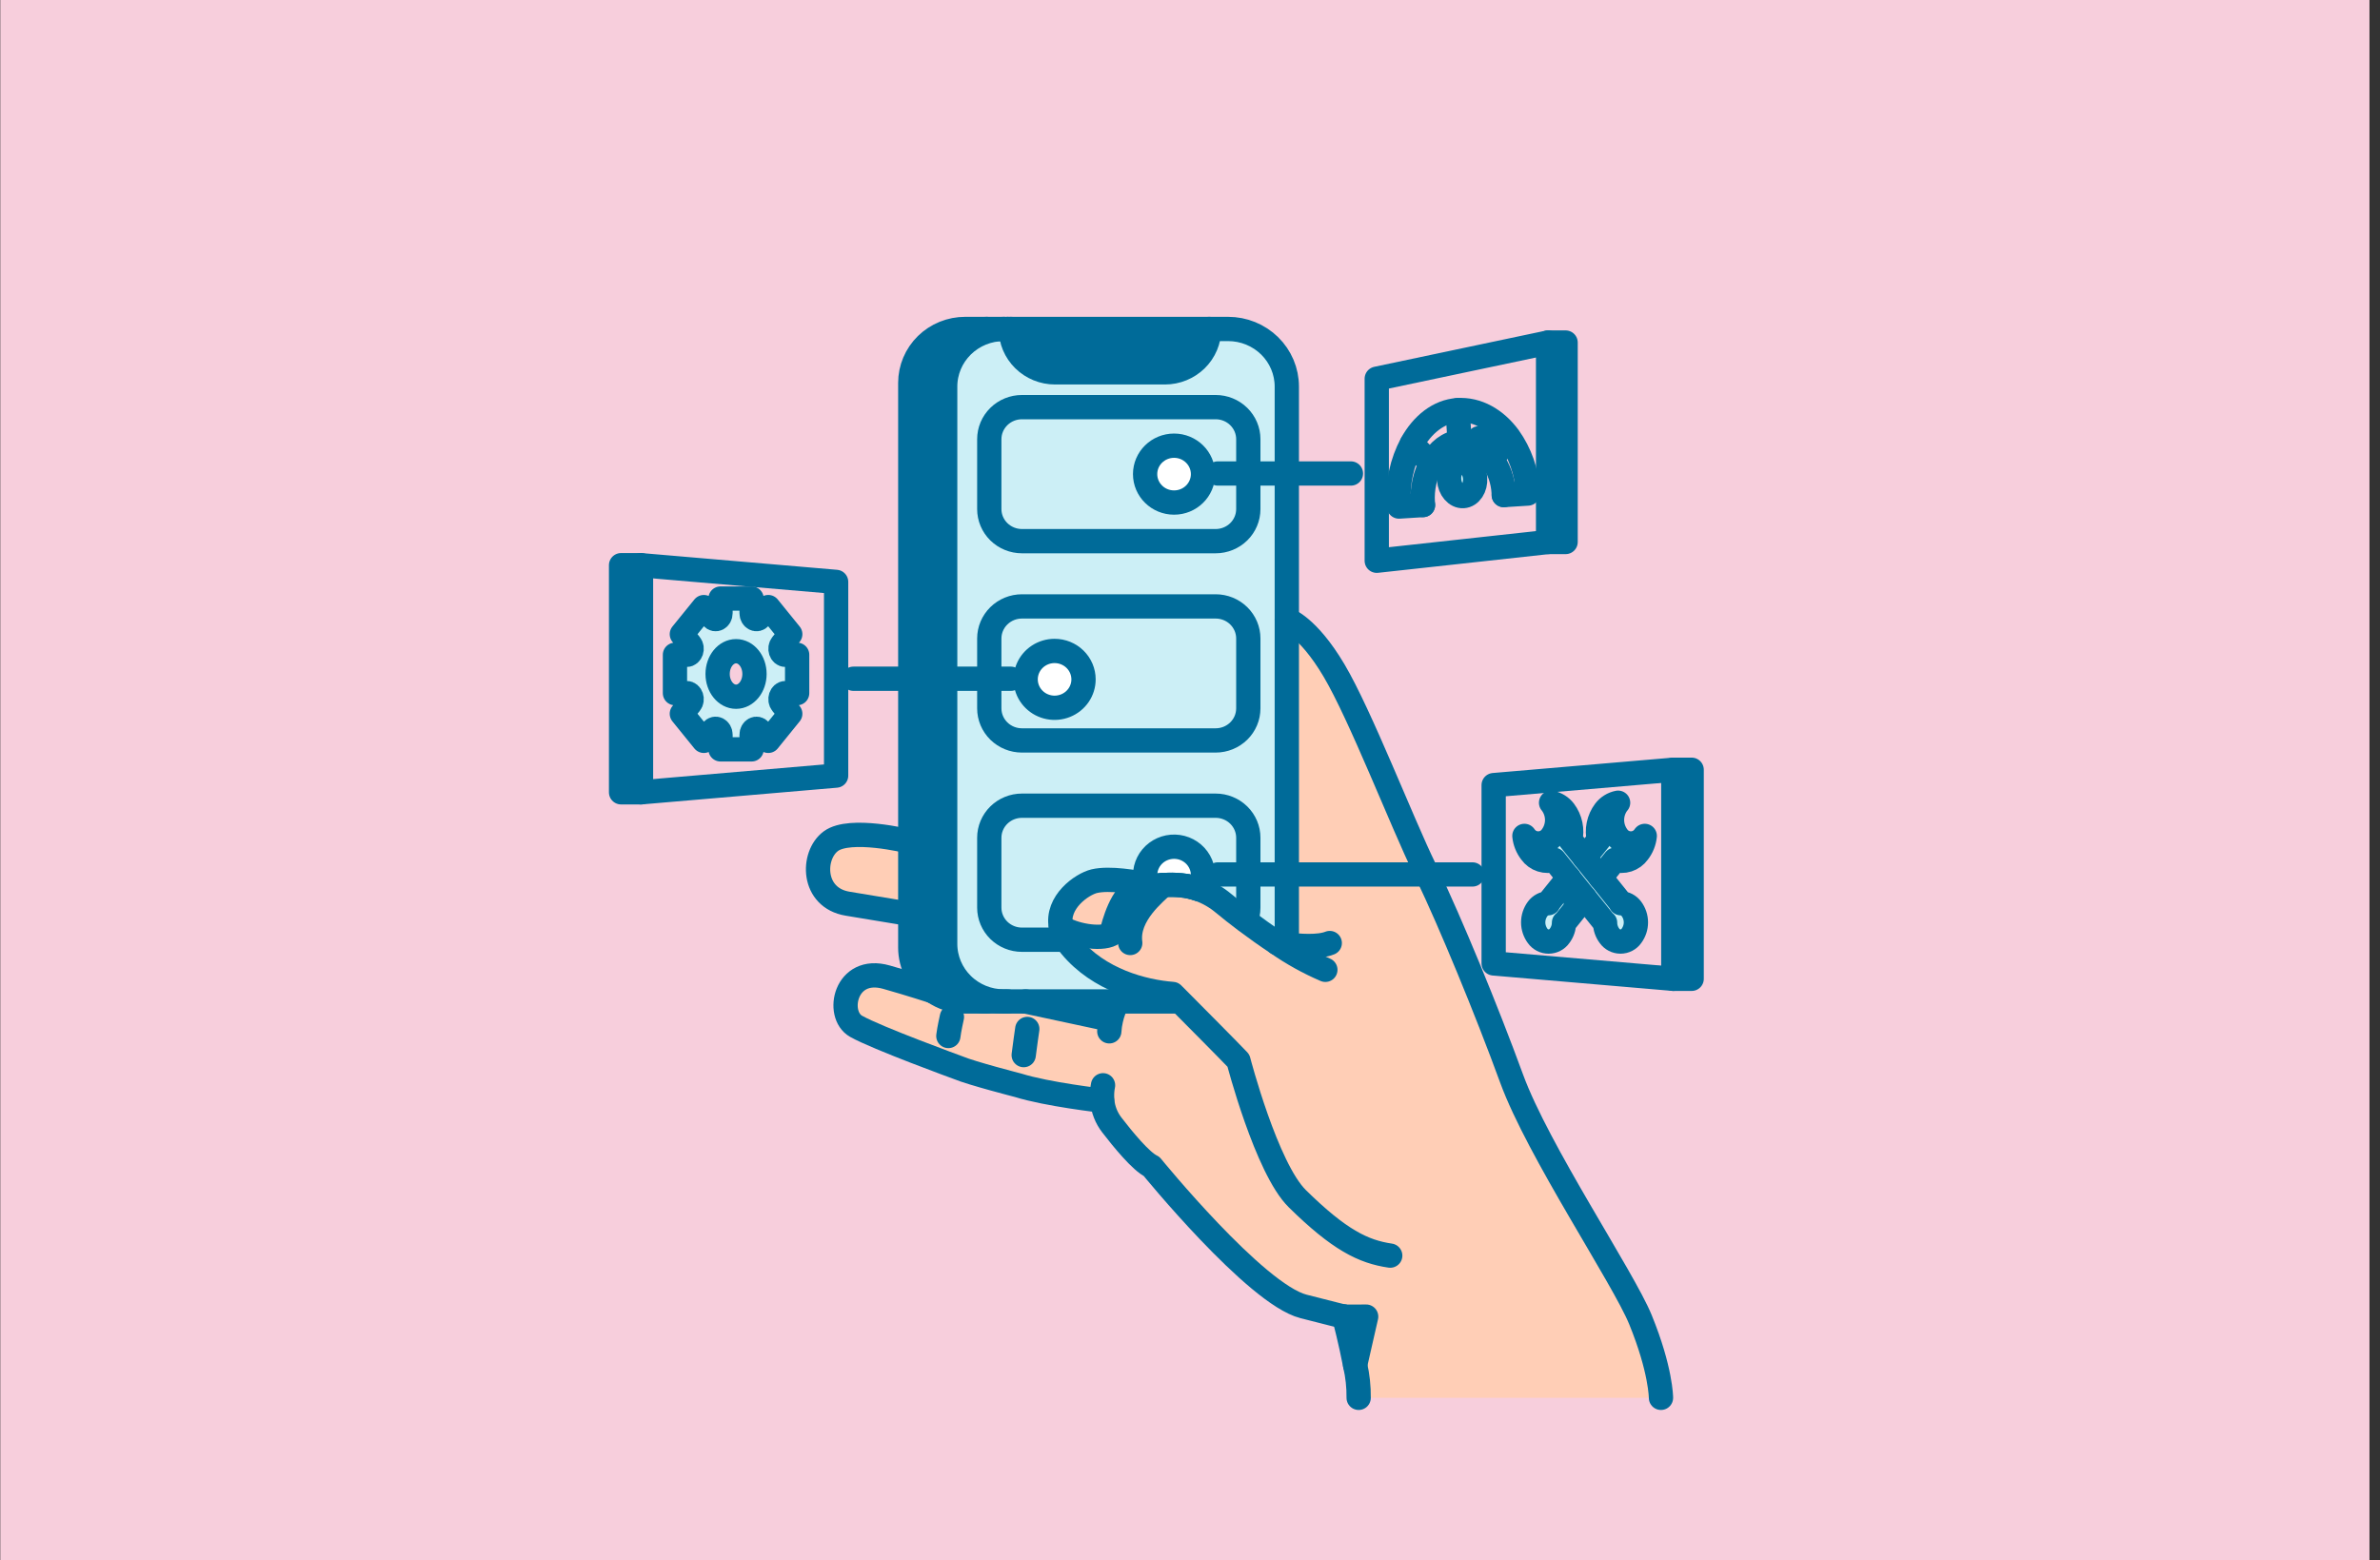 <svg width="363" height="238" viewBox="0 0 363 238" fill="none" xmlns="http://www.w3.org/2000/svg">
<rect x="0" y="0" width="363" height="238" fill="#333333" stroke="none"/>
<g clip-path="url(#clip0_2_1495)">
<path d="M361.396 0H-1V238H361.396V0Z" fill="#F7CEDC"/>
<path d="M258.013 117.427H255.214V149.32H258.013V117.427Z" fill="#FFCEB6"/>
<path d="M179.741 152.531L178.848 151.636C174.381 151.293 167.592 149.532 163.293 144.318C163.041 144.014 162.811 143.694 162.603 143.36C162.218 142.751 161.947 142.079 161.803 141.376C161.072 137.615 165.032 134.877 166.897 134.429C169.243 133.872 173.28 134.596 174.907 134.935C175.353 135.03 175.62 135.091 175.62 135.091C175.911 135.113 176.203 135.113 176.494 135.091C176.694 135.08 176.909 135.066 177.139 135.048C177.213 135.048 177.287 135.041 177.365 135.033C177.41 135.033 177.453 135.033 177.499 135.026C178.384 134.965 179.273 134.976 180.156 135.059C180.409 135.084 180.672 135.121 180.943 135.165C181.09 135.19 181.239 135.219 181.391 135.25C181.514 135.276 181.636 135.305 181.762 135.336C181.854 135.358 181.947 135.383 182.039 135.409C182.229 135.46 182.418 135.514 182.607 135.576C182.615 135.58 182.624 135.582 182.633 135.584C182.721 135.612 182.808 135.642 182.895 135.675V135.671C184.255 136.165 185.515 136.892 186.617 137.816C187.644 138.669 188.775 139.557 189.95 140.442C191.523 141.622 193.176 142.797 194.792 143.867C194.792 143.867 195.378 143.977 196.253 144.086L196.264 143.995V133.4H217.7C221.196 140.695 226.672 153.931 230.554 164.548C234.592 175.587 247.567 194.868 250.2 201.313C253.333 208.973 253.333 213.241 253.333 213.241H207.228C207.249 211.558 207.067 209.877 206.687 208.235L208.367 200.854C207.062 200.887 205.007 200.854 205.007 200.854V200.861C204.771 200.811 203.595 200.523 198.803 199.296C191.492 197.424 175.638 177.942 175.638 177.942C174.037 177.206 171.23 173.77 169.569 171.611C168.741 170.534 168.236 169.252 168.112 167.908H168.086C168.086 167.908 159.756 166.963 155.281 165.563C155.281 165.563 148.151 163.728 146.164 162.887C146.164 162.887 133.708 158.347 130.56 156.56C127.412 154.772 128.899 147.279 135.201 149.07C138.913 150.122 142.183 151.189 142.335 151.24C143.754 152.242 145.459 152.78 147.207 152.777H156.426C156.426 152.777 167.169 155.074 169.19 155.514L169.452 155.529C169.665 154.571 170.008 153.645 170.471 152.777H179.554L179.741 152.531Z" fill="#FFCEB6"/>
<path d="M250.78 127.625C250.806 127.589 250.831 127.553 250.858 127.519C250.764 128.431 250.413 129.3 249.846 130.028C249.462 130.567 248.911 130.969 248.275 131.174C247.638 131.378 246.951 131.374 246.318 131.161L244.133 133.884L241.686 130.833L243.871 128.111C243.688 127.357 243.674 126.574 243.831 125.815C243.988 125.055 244.311 124.339 244.779 123.715C245.27 123.066 245.988 122.619 246.796 122.459C246.763 122.488 246.734 122.52 246.708 122.554C246.161 123.291 245.865 124.178 245.865 125.09C245.865 126.002 246.161 126.889 246.708 127.626C246.937 127.948 247.241 128.212 247.595 128.394C247.95 128.577 248.344 128.671 248.744 128.671C249.145 128.671 249.539 128.576 249.893 128.394C250.248 128.211 250.552 127.947 250.78 127.625Z" fill="#CCEFF6"/>
<path d="M248.822 138.642C249.27 139.243 249.512 139.968 249.512 140.712C249.512 141.456 249.27 142.181 248.822 142.781C248.636 143.045 248.387 143.261 248.098 143.41C247.808 143.558 247.486 143.636 247.159 143.636C246.832 143.636 246.51 143.558 246.221 143.41C245.931 143.261 245.683 143.045 245.496 142.781C245.051 142.197 244.81 141.487 244.811 140.758L244.782 140.797L241.678 136.935L239.231 133.884L237.047 131.161C236.412 131.375 235.724 131.38 235.087 131.175C234.449 130.971 233.897 130.568 233.513 130.029C232.947 129.3 232.599 128.432 232.505 127.52C232.53 127.553 232.553 127.589 232.582 127.626C232.81 127.949 233.114 128.213 233.469 128.396C233.823 128.578 234.218 128.674 234.618 128.674C235.018 128.674 235.412 128.578 235.767 128.396C236.121 128.213 236.426 127.949 236.653 127.626C237.202 126.89 237.498 126.002 237.498 125.09C237.498 124.178 237.202 123.29 236.653 122.554C236.628 122.521 236.601 122.489 236.572 122.459C237.377 122.62 238.093 123.067 238.582 123.715C239.05 124.339 239.375 125.055 239.532 125.814C239.69 126.573 239.677 127.357 239.494 128.111L241.679 130.833L244.126 133.884L247.226 137.746L247.196 137.787C247.515 137.8 247.827 137.884 248.109 138.032C248.39 138.18 248.634 138.389 248.822 138.642Z" fill="#CCEFF6"/>
<path d="M239.228 133.883L241.678 136.934L240.562 138.326L239.228 133.883Z" fill="#006B99"/>
<path d="M239.228 133.883L240.562 138.326L238.575 140.797L238.542 140.758C238.543 141.488 238.303 142.198 237.856 142.782C237.67 143.046 237.421 143.261 237.131 143.41C236.842 143.559 236.52 143.636 236.193 143.636C235.866 143.636 235.544 143.559 235.254 143.41C234.965 143.261 234.716 143.046 234.53 142.782C234.084 142.181 233.844 141.456 233.844 140.712C233.844 139.968 234.084 139.244 234.53 138.642C234.718 138.389 234.962 138.18 235.244 138.031C235.526 137.883 235.838 137.798 236.158 137.784L236.124 137.744L239.228 133.883Z" fill="#CCEFF6"/>
<path d="M238.787 52.256H236.116V82.683H238.787V52.256Z" fill="#FFCEB6"/>
<path d="M226.347 66.987C226.521 67.178 226.631 67.416 226.664 67.67C226.698 67.924 226.652 68.182 226.533 68.41L226.352 68.738L224.691 71.749C224.863 72.123 224.965 72.526 224.992 72.936C225.088 74.385 224.276 75.616 223.182 75.682C222.088 75.748 221.121 74.634 221.024 73.185C220.927 71.735 221.74 70.505 222.834 70.439C223.037 70.425 223.24 70.452 223.431 70.518L224.917 67.832L225.279 67.173C225.32 67.074 225.386 66.987 225.47 66.92C225.554 66.854 225.654 66.809 225.761 66.79C225.867 66.771 225.977 66.78 226.08 66.814C226.182 66.849 226.274 66.908 226.347 66.987Z" fill="#CCEFF6"/>
<path d="M217.702 133.4H196.266V94.516C196.266 94.516 199.421 95.466 203.454 102.26C207.488 109.053 213.835 125.478 217.295 132.555C217.427 132.825 217.566 133.105 217.702 133.4Z" fill="#FFCEB6"/>
<path d="M205.052 200.868L205.007 200.854C205.007 200.854 207.062 200.887 208.367 200.854L206.687 208.235C206.034 204.787 205.055 201.03 205.011 200.858C205.024 200.863 205.038 200.866 205.052 200.868Z" fill="#006B99"/>
<path d="M196.266 133.4V143.988L196.254 144.079C195.381 143.97 194.793 143.86 194.793 143.86C193.177 142.789 191.524 141.614 189.952 140.434L190.004 140.369C190.264 139.767 190.397 139.121 190.397 138.468V133.404L196.266 133.4Z" fill="#CCEFF6"/>
<path d="M190.397 72.233V66.998C190.397 65.701 189.872 64.457 188.938 63.539C188.004 62.622 186.737 62.106 185.415 62.106H155.869C154.548 62.106 153.281 62.622 152.346 63.539C151.413 64.457 150.887 65.701 150.887 66.998V77.665C150.887 78.307 151.017 78.944 151.267 79.537C151.517 80.131 151.884 80.67 152.346 81.124C152.809 81.578 153.358 81.939 153.962 82.184C154.567 82.43 155.215 82.556 155.869 82.556H185.413C186.067 82.556 186.715 82.43 187.319 82.184C187.924 81.939 188.473 81.578 188.935 81.124C189.398 80.67 189.765 80.131 190.015 79.537C190.265 78.944 190.394 78.307 190.394 77.665L190.397 72.233ZM144.159 103.544V58.97C144.159 56.64 145.101 54.405 146.779 52.758C148.456 51.111 150.732 50.185 153.104 50.184H154.175C154.175 51.939 154.885 53.623 156.149 54.864C157.413 56.105 159.127 56.803 160.915 56.803H177.681C179.468 56.802 181.182 56.104 182.446 54.863C183.711 53.623 184.422 51.939 184.424 50.184H187.316C188.491 50.184 189.655 50.411 190.741 50.852C191.826 51.294 192.813 51.941 193.644 52.757C194.475 53.572 195.134 54.541 195.584 55.607C196.034 56.673 196.266 57.816 196.266 58.97V133.4H190.397V127.803C190.397 126.506 189.872 125.262 188.938 124.344C188.004 123.427 186.737 122.911 185.415 122.911H155.869C154.548 122.911 153.281 123.427 152.346 124.344C151.413 125.262 150.887 126.506 150.887 127.803V138.467C150.887 139.765 151.413 141.009 152.346 141.926C153.281 142.844 154.548 143.359 155.869 143.359H162.606C162.814 143.693 163.044 144.013 163.295 144.317C167.592 149.531 174.381 151.289 178.851 151.635L179.744 152.53L179.559 152.778H153.104C150.731 152.777 148.455 151.85 146.778 150.201C145.1 148.553 144.158 146.318 144.159 143.987V103.544ZM150.895 103.544V108.066C150.895 109.363 151.419 110.608 152.354 111.525C153.288 112.443 154.555 112.958 155.876 112.958H185.42C186.741 112.958 188.008 112.443 188.942 111.525C189.876 110.608 190.401 109.363 190.401 108.066V97.402C190.401 96.105 189.876 94.86 188.942 93.943C188.008 93.026 186.741 92.51 185.42 92.51H155.869C154.548 92.51 153.281 93.026 152.346 93.943C151.413 94.86 150.887 96.105 150.887 97.402L150.895 103.544Z" fill="#CCEFF6"/>
<path d="M190.397 133.4V138.463C190.397 139.116 190.264 139.763 190.004 140.364L189.952 140.429C188.777 139.545 187.646 138.656 186.619 137.804C185.517 136.879 184.257 136.153 182.897 135.659C183.235 135.083 183.434 134.438 183.477 133.774C183.521 133.11 183.409 132.446 183.15 131.832C182.89 131.218 182.49 130.67 181.981 130.232C181.472 129.794 180.867 129.476 180.212 129.304C179.559 129.132 178.873 129.11 178.209 129.24C177.545 129.37 176.92 129.648 176.383 130.053C175.845 130.458 175.41 130.979 175.111 131.575C174.811 132.171 174.655 132.828 174.655 133.493C174.656 133.983 174.742 134.469 174.91 134.931C173.283 134.592 169.246 133.868 166.899 134.425C165.034 134.872 161.075 137.61 161.805 141.372C161.949 142.075 162.22 142.747 162.606 143.356H155.869C154.548 143.356 153.281 142.841 152.346 141.923C151.413 141.006 150.887 139.761 150.887 138.464V127.804C150.887 126.506 151.413 125.262 152.346 124.344C153.281 123.427 154.548 122.912 155.869 122.912H185.413C186.734 122.912 188.001 123.427 188.935 124.344C189.869 125.262 190.394 126.506 190.394 127.804V133.4H190.397Z" fill="#CCEFF6"/>
<path d="M150.887 103.544V97.402C150.887 96.105 151.413 94.861 152.346 93.943C153.281 93.026 154.548 92.51 155.869 92.51H185.413C186.734 92.51 188.001 93.026 188.935 93.943C189.869 94.861 190.394 96.105 190.394 97.402V108.066C190.394 109.364 189.869 110.608 188.935 111.525C188.001 112.443 186.734 112.958 185.413 112.958H155.869C154.548 112.958 153.281 112.443 152.346 111.525C151.413 110.608 150.887 109.364 150.887 108.066V103.544ZM165.258 103.639C165.258 102.782 164.999 101.944 164.513 101.231C164.028 100.518 163.339 99.963 162.532 99.635C161.726 99.307 160.839 99.222 159.982 99.389C159.126 99.556 158.34 99.969 157.723 100.575C157.106 101.181 156.685 101.954 156.515 102.794C156.344 103.635 156.432 104.507 156.765 105.298C157.099 106.091 157.665 106.768 158.391 107.244C159.116 107.72 159.969 107.975 160.842 107.975C161.422 107.975 161.997 107.863 162.533 107.646C163.069 107.428 163.556 107.109 163.966 106.706C164.376 106.303 164.702 105.825 164.924 105.299C165.146 104.772 165.261 104.209 165.261 103.639H165.258Z" fill="#CCEFF6"/>
<path d="M190.397 72.233V77.665C190.397 78.307 190.268 78.944 190.017 79.537C189.767 80.13 189.4 80.67 188.938 81.124C188.475 81.578 187.926 81.939 187.322 82.184C186.717 82.43 186.07 82.556 185.415 82.556H155.869C155.215 82.556 154.567 82.43 153.962 82.184C153.358 81.939 152.809 81.578 152.346 81.124C151.884 80.67 151.517 80.13 151.267 79.537C151.017 78.944 150.887 78.307 150.887 77.665V67.001C150.887 65.703 151.413 64.459 152.346 63.542C153.281 62.624 154.548 62.109 155.869 62.109H185.413C186.734 62.109 188.001 62.624 188.935 63.542C189.869 64.459 190.394 65.703 190.394 67.001L190.397 72.233ZM183.486 72.328C183.486 71.47 183.227 70.632 182.742 69.918C182.257 69.205 181.567 68.649 180.76 68.321C179.953 67.993 179.065 67.907 178.209 68.075C177.352 68.242 176.565 68.655 175.947 69.261C175.33 69.868 174.909 70.641 174.739 71.482C174.569 72.323 174.656 73.195 174.991 73.987C175.325 74.78 175.89 75.457 176.617 75.933C177.343 76.41 178.197 76.664 179.07 76.664C180.241 76.663 181.363 76.206 182.191 75.393C183.019 74.58 183.484 73.477 183.484 72.328H183.486Z" fill="#CCEFF6"/>
<path d="M154.175 50.184H184.423C184.421 51.939 183.711 53.623 182.446 54.863C181.182 56.104 179.468 56.802 177.681 56.803H160.915C159.127 56.803 157.413 56.105 156.149 54.864C154.885 53.623 154.175 51.939 154.175 50.184Z" fill="#006B99"/>
<path d="M183.484 133.494C183.483 134.254 183.28 135.001 182.895 135.66L182.628 135.574C182.619 135.573 182.61 135.57 182.602 135.567C182.413 135.502 182.224 135.447 182.034 135.399C181.942 135.374 181.849 135.349 181.756 135.326C181.631 135.294 181.508 135.268 181.386 135.241C181.234 135.212 181.085 135.183 180.938 135.155C180.67 135.108 180.413 135.075 180.151 135.049C179.268 134.965 178.379 134.954 177.494 135.017C177.449 135.017 177.406 135.024 177.36 135.024C177.282 135.031 177.208 135.035 177.134 135.038C176.901 135.052 176.685 135.067 176.488 135.082C176.198 135.104 175.906 135.104 175.615 135.082C175.615 135.082 175.353 135.02 174.903 134.926C174.734 134.464 174.648 133.978 174.647 133.487C174.639 132.913 174.747 132.343 174.965 131.809C175.183 131.276 175.507 130.791 175.918 130.382C176.329 129.973 176.819 129.647 177.359 129.426C177.898 129.204 178.477 129.09 179.063 129.09C179.648 129.09 180.227 129.204 180.767 129.426C181.307 129.647 181.796 129.973 182.207 130.382C182.618 130.791 182.942 131.276 183.16 131.809C183.378 132.343 183.486 132.913 183.478 133.487L183.484 133.494Z" fill="white"/>
<path d="M179.07 76.665C181.509 76.665 183.486 74.723 183.486 72.328C183.486 69.933 181.509 67.991 179.07 67.991C176.631 67.991 174.654 69.933 174.654 72.328C174.654 74.723 176.631 76.665 179.07 76.665Z" fill="white"/>
<path d="M156.425 152.776H170.473C170.009 153.645 169.667 154.571 169.453 155.529L169.191 155.514C167.169 155.074 156.425 152.776 156.425 152.776Z" fill="#006B99"/>
<path d="M160.845 99.303C161.719 99.302 162.572 99.556 163.299 100.032C164.026 100.508 164.592 101.186 164.927 101.978C165.262 102.771 165.35 103.642 165.18 104.484C165.01 105.326 164.589 106.098 163.972 106.705C163.354 107.312 162.567 107.725 161.711 107.893C160.854 108.06 159.966 107.975 159.159 107.646C158.352 107.318 157.662 106.762 157.176 106.049C156.691 105.336 156.432 104.497 156.432 103.639C156.433 102.49 156.898 101.387 157.725 100.574C158.552 99.761 159.674 99.304 160.845 99.303Z" fill="white"/>
<path d="M150.508 50.184H153.104C150.732 50.185 148.456 51.111 146.779 52.758C145.101 54.405 144.159 56.64 144.159 58.97V103.544H141.563V58.97C141.563 56.64 142.506 54.405 144.183 52.758C145.861 51.111 148.136 50.185 150.508 50.184Z" fill="#006B99"/>
<path d="M153.104 152.776H150.508C148.135 152.776 145.858 151.85 144.18 150.202C142.502 148.553 141.559 146.318 141.559 143.987V103.544H144.159V143.987C144.159 146.318 145.101 148.552 146.778 150.2C148.456 151.848 150.731 152.775 153.104 152.776Z" fill="#006B99"/>
<path d="M138.837 128.321V139.443C138.837 139.443 134.792 138.762 129.291 137.863C123.79 136.964 123.785 130.482 126.725 128.321C129.665 126.159 138.459 128.321 138.459 128.321H138.837Z" fill="#FFCEB6"/>
<path d="M121.583 99.892V105.74H119.784C119.121 105.74 118.787 106.73 119.26 107.313L120.532 108.882L117.18 113.018L115.907 111.448C115.436 110.866 114.635 111.277 114.635 112.097V114.317H109.894V112.097C109.894 111.278 109.092 110.866 108.621 111.448L107.35 113.018L103.998 108.882L105.27 107.313C105.741 106.73 105.407 105.74 104.745 105.74H102.945V99.892H104.745C105.409 99.892 105.743 98.899 105.27 98.32L103.998 96.747L107.35 92.612L108.621 94.18C109.092 94.76 109.894 94.352 109.894 93.529V91.311H114.635V93.532C114.635 94.355 115.436 94.763 115.907 94.184L117.179 92.615L120.53 96.747L119.259 98.316C118.787 98.895 119.121 99.889 119.783 99.889L121.583 99.892ZM115.076 102.817C115.076 100.898 113.816 99.343 112.266 99.343C110.717 99.343 109.452 100.898 109.452 102.817C109.452 104.736 110.712 106.286 112.266 106.286C113.82 106.286 115.076 104.728 115.076 102.817Z" fill="#CCEFF6"/>
<path d="M97.767 86.222H94.726V120.868H97.767V86.222Z" fill="#FFCEB6"/>
<path d="M97.767 86.222L127.526 88.77V118.319L97.767 120.868" stroke="#006B99" stroke-width="3.704" stroke-linecap="round" stroke-linejoin="round"/>
<path d="M97.767 86.222H94.726V120.868H97.767V86.222Z" stroke="#006B99" stroke-width="3.704" stroke-linecap="round" stroke-linejoin="round"/>
<path d="M236.116 52.256L209.984 57.772V85.544L236.116 82.683" stroke="#006B99" stroke-width="3.704" stroke-linecap="round" stroke-linejoin="round"/>
<path d="M238.787 52.256H236.116V82.683H238.787V52.256Z" stroke="#006B99" stroke-width="3.704" stroke-linecap="round" stroke-linejoin="round"/>
<path d="M255.214 117.427L227.815 119.772V146.972L255.214 149.321" stroke="#006B99" stroke-width="3.704" stroke-linecap="round" stroke-linejoin="round"/>
<path d="M258.013 117.427H255.214V149.32H258.013V117.427Z" stroke="#006B99" stroke-width="3.704" stroke-linecap="round" stroke-linejoin="round"/>
<path d="M184.424 50.184H187.316C188.491 50.184 189.655 50.411 190.741 50.852C191.826 51.294 192.813 51.941 193.644 52.757C194.475 53.572 195.134 54.541 195.584 55.607C196.034 56.673 196.266 57.816 196.266 58.97V143.987" stroke="#006B99" stroke-width="3.704" stroke-linecap="round" stroke-linejoin="round"/>
<path d="M153.701 50.184H154.175" stroke="#006B99" stroke-width="3.704" stroke-linecap="round" stroke-linejoin="round"/>
<path d="M150.508 152.776C148.135 152.776 145.858 151.85 144.18 150.202C142.502 148.554 141.559 146.318 141.559 143.987V58.97C141.559 57.816 141.791 56.673 142.24 55.607C142.69 54.541 143.349 53.572 144.18 52.757C145.011 51.941 145.998 51.294 147.084 50.852C148.169 50.411 149.333 50.184 150.508 50.184" stroke="#006B99" stroke-width="3.704" stroke-linecap="round" stroke-linejoin="round"/>
<path d="M179.556 152.776H170.473H156.426H153.701" stroke="#006B99" stroke-width="3.704" stroke-linecap="round" stroke-linejoin="round"/>
<path d="M153.104 152.776C150.731 152.775 148.456 151.848 146.778 150.2C145.101 148.552 144.159 146.318 144.159 143.987V58.97C144.159 56.64 145.101 54.405 146.779 52.758C148.456 51.111 150.732 50.185 153.104 50.184" stroke="#006B99" stroke-width="3.704" stroke-linecap="round" stroke-linejoin="round"/>
<path d="M142.337 151.243C141.253 150.482 140.37 149.477 139.762 148.313C139.153 147.149 138.836 145.858 138.837 144.55V58.408C138.837 57.328 139.054 56.258 139.475 55.26C139.896 54.262 140.513 53.355 141.291 52.591C142.07 51.827 142.994 51.221 144.011 50.808C145.027 50.395 146.117 50.183 147.217 50.184H153.705" stroke="#006B99" stroke-width="3.704" stroke-linecap="round" stroke-linejoin="round"/>
<path d="M153.701 152.776H147.217C145.469 152.779 143.764 152.242 142.345 151.24" stroke="#006B99" stroke-width="3.704" stroke-linecap="round" stroke-linejoin="round"/>
<path d="M184.423 50.184C184.421 51.939 183.711 53.623 182.446 54.863C181.182 56.104 179.468 56.802 177.681 56.803H160.915C159.127 56.803 157.413 56.105 156.149 54.864C154.885 53.623 154.175 51.939 154.175 50.184H184.423Z" stroke="#006B99" stroke-width="3.704" stroke-linecap="round" stroke-linejoin="round"/>
<path d="M185.414 82.555H155.869C154.548 82.555 153.281 82.039 152.346 81.122C151.413 80.205 150.887 78.96 150.887 77.663V67.001C150.887 65.703 151.413 64.459 152.346 63.542C153.281 62.624 154.548 62.109 155.869 62.109H185.413C186.734 62.109 188.001 62.624 188.935 63.542C189.869 64.459 190.394 65.703 190.394 67.001V77.665C190.393 78.962 189.869 80.205 188.935 81.123C188.001 82.039 186.734 82.555 185.414 82.555Z" stroke="#006B99" stroke-width="3.704" stroke-linecap="round" stroke-linejoin="round"/>
<path d="M185.414 112.956H155.869C154.548 112.956 153.281 112.441 152.346 111.524C151.413 110.606 150.887 109.362 150.887 108.065V97.402C150.887 96.105 151.413 94.861 152.346 93.943C153.281 93.026 154.548 92.51 155.869 92.51H185.413C186.734 92.51 188.001 93.026 188.935 93.943C189.869 94.861 190.394 96.105 190.394 97.402V108.066C190.393 109.363 189.869 110.607 188.935 111.524C188.001 112.441 186.734 112.956 185.414 112.956Z" stroke="#006B99" stroke-width="3.704" stroke-linecap="round" stroke-linejoin="round"/>
<path d="M162.609 143.358H155.869C154.548 143.358 153.281 142.842 152.346 141.925C151.413 141.007 150.887 139.763 150.887 138.466V127.804C150.887 126.506 151.413 125.262 152.346 124.344C153.281 123.427 154.548 122.912 155.869 122.912H185.413C186.734 122.912 188.001 123.427 188.935 124.344C189.869 125.262 190.394 126.506 190.394 127.804V138.468C190.395 139.121 190.261 139.767 190.001 140.369" stroke="#006B99" stroke-width="3.704" stroke-linecap="round" stroke-linejoin="round"/>
<path d="M130.166 103.544H138.837H141.559H144.154H150.89H154.175" stroke="#006B99" stroke-width="3.704" stroke-linecap="round" stroke-linejoin="round"/>
<path d="M174.91 134.933C173.283 134.593 169.246 133.869 166.899 134.426C165.034 134.874 161.075 137.612 161.805 141.373C161.949 142.076 162.22 142.748 162.606 143.357C162.814 143.691 163.044 144.011 163.295 144.315C167.592 149.529 174.381 151.287 178.851 151.633L179.744 152.528C181.916 154.717 187.422 160.252 188.886 161.797C188.886 161.797 193.157 178.239 197.881 182.877C204.272 189.158 207.931 190.949 212.038 191.549" stroke="#006B99" stroke-width="3.704" stroke-linecap="round" stroke-linejoin="round"/>
<path d="M177.139 135.042C176.906 135.056 176.691 135.07 176.494 135.086" stroke="#006B99" stroke-width="3.704" stroke-linecap="round" stroke-linejoin="round"/>
<path d="M180.939 135.158C180.672 135.111 180.415 135.079 180.153 135.053C179.269 134.968 178.38 134.957 177.495 135.02" stroke="#006B99" stroke-width="3.704" stroke-linecap="round" stroke-linejoin="round"/>
<path d="M181.758 135.326C181.632 135.293 181.51 135.267 181.388 135.24" stroke="#006B99" stroke-width="3.704" stroke-linecap="round" stroke-linejoin="round"/>
<path d="M182.603 135.566C182.414 135.501 182.226 135.446 182.036 135.398" stroke="#006B99" stroke-width="3.704" stroke-linecap="round" stroke-linejoin="round"/>
<path d="M202.145 147.948C199.559 146.837 197.095 145.466 194.793 143.86C193.177 142.789 191.524 141.614 189.952 140.434C188.777 139.549 187.646 138.661 186.619 137.808C185.517 136.884 184.257 136.157 182.897 135.663L182.63 135.577" stroke="#006B99" stroke-width="3.704" stroke-linecap="round" stroke-linejoin="round"/>
<path d="M194.793 143.863C194.793 143.863 195.38 143.973 196.254 144.082C198.063 144.311 201.118 144.551 202.816 143.863" stroke="#006B99" stroke-width="3.704" stroke-linecap="round" stroke-linejoin="round"/>
<path d="M177.367 135.023C176.41 136.053 171.79 139.502 172.385 143.856" stroke="#006B99" stroke-width="3.704" stroke-linecap="round" stroke-linejoin="round"/>
<path d="M161.805 141.374C163.548 142.655 167.829 143.434 169.505 142.51C169.505 142.51 170.492 137.576 172.708 135.935" stroke="#006B99" stroke-width="3.704" stroke-linecap="round" stroke-linejoin="round"/>
<path d="M253.334 213.244C253.334 213.244 253.334 208.973 250.201 201.315C247.569 194.871 234.593 175.588 230.556 164.55C226.674 153.933 221.195 140.692 217.702 133.402C217.564 133.107 217.427 132.827 217.295 132.554C213.835 125.476 207.492 109.056 203.454 102.259C199.417 95.462 196.266 94.516 196.266 94.516" stroke="#006B99" stroke-width="3.704" stroke-linecap="round" stroke-linejoin="round"/>
<path d="M205.052 200.868L205.007 200.854V200.861C205.052 201.032 206.031 204.79 206.684 208.237C207.064 209.879 207.245 211.56 207.224 213.244" stroke="#006B99" stroke-width="3.704" stroke-linecap="round" stroke-linejoin="round"/>
<path d="M168.237 165.562C168.118 166.151 168.068 166.751 168.089 167.35C168.089 167.537 168.1 167.722 168.115 167.907C168.239 169.251 168.743 170.534 169.572 171.61C171.232 173.769 174.04 177.206 175.641 177.941C175.641 177.941 191.494 197.423 198.806 199.295C203.599 200.523 204.774 200.81 205.01 200.861C205.024 200.864 205.037 200.867 205.051 200.868C205.056 200.87 205.061 200.87 205.066 200.868" stroke="#006B99" stroke-width="3.704" stroke-linecap="round" stroke-linejoin="round"/>
<path d="M168.089 167.907C168.089 167.907 159.759 166.963 155.283 165.563C155.283 165.563 148.154 163.728 146.167 162.887C146.167 162.887 133.71 158.347 130.562 156.559C127.415 154.771 128.902 147.278 135.204 149.069C138.915 150.122 142.185 151.188 142.338 151.24" stroke="#006B99" stroke-width="3.704" stroke-linecap="round" stroke-linejoin="round"/>
<path d="M145.188 155.15C145.188 155.15 144.751 157.079 144.644 158.045" stroke="#006B99" stroke-width="3.704" stroke-linecap="round" stroke-linejoin="round"/>
<path d="M156.682 156.971C156.682 156.971 156.244 159.992 156.136 160.958" stroke="#006B99" stroke-width="3.704" stroke-linecap="round" stroke-linejoin="round"/>
<path d="M205.007 200.854C205.007 200.854 207.062 200.887 208.367 200.854L206.687 208.235" stroke="#006B99" stroke-width="3.704" stroke-linecap="round" stroke-linejoin="round"/>
<path d="M138.459 128.321C138.459 128.321 129.658 126.158 126.725 128.321C123.792 130.483 123.789 136.964 129.291 137.863C134.793 138.763 138.837 139.443 138.837 139.443" stroke="#006B99" stroke-width="3.704" stroke-linecap="round" stroke-linejoin="round"/>
<path d="M170.473 152.776C170.009 153.645 169.667 154.571 169.453 155.529C169.314 156.121 169.227 156.724 169.191 157.331" stroke="#006B99" stroke-width="3.704" stroke-linecap="round" stroke-linejoin="round"/>
<path d="M156.425 152.776C156.425 152.776 167.169 155.074 169.19 155.514" stroke="#006B99" stroke-width="3.704" stroke-linecap="round" stroke-linejoin="round"/>
<path d="M165.261 103.639C165.261 104.496 165.002 105.334 164.517 106.047C164.031 106.759 163.342 107.315 162.535 107.643C161.729 107.971 160.842 108.057 159.985 107.889C159.129 107.722 158.343 107.31 157.726 106.703C157.108 106.097 156.688 105.325 156.517 104.484C156.347 103.644 156.434 102.772 156.768 101.98C157.102 101.188 157.667 100.511 158.393 100.035C159.119 99.558 159.972 99.304 160.845 99.303C161.425 99.303 161.999 99.415 162.535 99.633C163.07 99.851 163.557 100.17 163.967 100.573C164.377 100.976 164.703 101.453 164.925 101.979C165.147 102.505 165.261 103.069 165.261 103.639Z" stroke="#006B99" stroke-width="3.704" stroke-linecap="round" stroke-linejoin="round"/>
<path d="M206.042 72.233H196.266H190.396H185.744" stroke="#006B99" stroke-width="3.704" stroke-linecap="round" stroke-linejoin="round"/>
<path d="M179.07 76.665C181.509 76.665 183.486 74.723 183.486 72.328C183.486 69.933 181.509 67.991 179.07 67.991C176.631 67.991 174.654 69.933 174.654 72.328C174.654 74.723 176.631 76.665 179.07 76.665Z" stroke="#006B99" stroke-width="3.704" stroke-linecap="round" stroke-linejoin="round"/>
<path d="M224.579 133.4H217.702H196.266H190.396H185.744" stroke="#006B99" stroke-width="3.704" stroke-linecap="round" stroke-linejoin="round"/>
<path d="M174.91 134.932C175.356 135.027 175.622 135.089 175.622 135.089C175.913 135.11 176.206 135.11 176.496 135.089C176.696 135.077 176.911 135.062 177.141 135.045C177.215 135.045 177.29 135.038 177.368 135.03C177.412 135.03 177.455 135.03 177.501 135.023C178.386 134.962 179.275 134.973 180.159 135.056C180.411 135.082 180.674 135.118 180.946 135.161C181.093 135.187 181.242 135.216 181.394 135.247C181.516 135.273 181.639 135.302 181.764 135.333C181.857 135.356 181.95 135.38 182.042 135.406C182.232 135.457 182.42 135.512 182.61 135.573C182.618 135.577 182.626 135.579 182.636 135.581C182.723 135.609 182.81 135.639 182.898 135.672V135.668C183.236 135.092 183.434 134.447 183.479 133.783C183.522 133.12 183.41 132.455 183.15 131.841C182.891 131.226 182.491 130.679 181.982 130.241C181.472 129.803 180.867 129.485 180.214 129.313C179.559 129.142 178.874 129.12 178.209 129.249C177.545 129.379 176.921 129.657 176.383 130.062C175.846 130.467 175.411 130.988 175.111 131.584C174.812 132.181 174.656 132.836 174.656 133.502C174.657 133.989 174.743 134.473 174.91 134.932Z" stroke="#006B99" stroke-width="3.704" stroke-linecap="round" stroke-linejoin="round"/>
<path d="M121.583 99.892H119.784C119.121 99.892 118.787 98.899 119.26 98.32L120.53 96.747L117.179 92.612L115.907 94.18C115.436 94.76 114.635 94.352 114.635 93.529V91.311H109.894V93.532C109.894 94.355 109.092 94.763 108.621 94.184L107.35 92.615L103.998 96.747L105.27 98.32C105.741 98.899 105.407 99.892 104.745 99.892H102.945V105.74H104.745C105.409 105.74 105.743 106.73 105.27 107.313L103.998 108.882L107.35 113.018L108.621 111.448C109.092 110.866 109.894 111.277 109.894 112.097V114.317H114.635V112.097C114.635 111.278 115.436 110.866 115.907 111.448L117.179 113.018L120.53 108.882L119.259 107.313C118.787 106.73 119.121 105.74 119.783 105.74H121.581V99.892H121.583Z" stroke="#006B99" stroke-width="3.704" stroke-linecap="round" stroke-linejoin="round"/>
<path d="M115.076 102.817C115.076 104.731 113.816 106.286 112.266 106.286C110.717 106.286 109.452 104.731 109.452 102.817C109.452 100.902 110.712 99.343 112.266 99.343C113.82 99.343 115.076 100.898 115.076 102.817Z" stroke="#006B99" stroke-width="3.704" stroke-linecap="round" stroke-linejoin="round"/>
<path d="M224.913 67.831C224.199 67.514 223.416 67.372 222.633 67.419C220.92 67.528 219.433 68.734 218.414 70.478C217.349 72.377 216.862 74.537 217.009 76.7C217.016 76.813 217.024 76.93 217.035 77.044" stroke="#006B99" stroke-width="3.704" stroke-linecap="round" stroke-linejoin="round"/>
<path d="M229.358 75.525C229.358 75.411 229.351 75.299 229.343 75.181C229.244 73.314 228.611 71.512 227.516 69.983C227.179 69.524 226.788 69.106 226.352 68.737" stroke="#006B99" stroke-width="3.704" stroke-linecap="round" stroke-linejoin="round"/>
<path d="M229.358 75.525L233.028 75.292C233.021 75.179 233.021 75.066 233.013 74.948C232.854 71.982 231.851 69.118 230.118 66.683C228.128 63.989 225.321 62.376 222.318 62.569C219.43 62.755 216.942 64.772 215.318 67.7C213.799 70.537 213.115 73.735 213.346 76.933C213.353 77.049 213.364 77.162 213.372 77.276L217.042 77.044" stroke="#006B99" stroke-width="3.704" stroke-linecap="round" stroke-linejoin="round"/>
<path d="M226.352 68.738L226.533 68.41C226.652 68.182 226.698 67.924 226.664 67.67C226.631 67.416 226.521 67.178 226.347 66.987C226.274 66.907 226.182 66.847 226.079 66.812C225.977 66.777 225.866 66.769 225.759 66.787C225.652 66.806 225.551 66.851 225.467 66.919C225.382 66.986 225.316 67.074 225.276 67.173L224.913 67.832L223.428 70.518C223.236 70.452 223.033 70.424 222.831 70.438C221.737 70.508 220.925 71.739 221.021 73.184C221.117 74.631 222.085 75.752 223.179 75.682C224.272 75.613 225.085 74.383 224.988 72.936C224.962 72.526 224.86 72.124 224.688 71.749L226.352 68.738Z" stroke="#006B99" stroke-width="3.704" stroke-linecap="round" stroke-linejoin="round"/>
<path d="M222.314 62.57L222.633 67.42" stroke="#006B99" stroke-width="3.704" stroke-linecap="round" stroke-linejoin="round"/>
<path d="M215.34 67.715L218.024 70.453" stroke="#006B99" stroke-width="3.704" stroke-linecap="round" stroke-linejoin="round"/>
<path d="M229.981 66.779L227.734 69.834" stroke="#006B99" stroke-width="3.704" stroke-linecap="round" stroke-linejoin="round"/>
<path d="M244.133 133.884L246.318 131.161C246.951 131.374 247.639 131.378 248.276 131.174C248.912 130.97 249.464 130.568 249.848 130.028C250.415 129.3 250.766 128.431 250.859 127.52C250.833 127.553 250.808 127.589 250.781 127.625C250.553 127.948 250.249 128.213 249.894 128.395C249.539 128.578 249.145 128.673 248.744 128.673C248.344 128.673 247.949 128.578 247.594 128.395C247.239 128.213 246.935 127.948 246.707 127.625C246.159 126.889 245.865 126.001 245.865 125.089C245.865 124.178 246.159 123.29 246.707 122.554C246.733 122.52 246.762 122.488 246.794 122.458C245.986 122.618 245.268 123.066 244.777 123.715C244.309 124.339 243.986 125.055 243.829 125.814C243.672 126.573 243.686 127.356 243.869 128.11L241.684 130.833" stroke="#006B99" stroke-width="3.704" stroke-linecap="round" stroke-linejoin="round"/>
<path d="M239.228 133.883L236.124 137.745L236.158 137.786C235.838 137.8 235.526 137.884 235.244 138.033C234.962 138.181 234.718 138.39 234.529 138.644C234.084 139.245 233.844 139.97 233.844 140.713C233.844 141.457 234.084 142.182 234.529 142.783C234.716 143.047 234.964 143.262 235.254 143.411C235.544 143.56 235.866 143.638 236.193 143.638C236.52 143.638 236.842 143.56 237.131 143.411C237.421 143.262 237.67 143.047 237.856 142.783C238.303 142.2 238.543 141.489 238.542 140.759L238.575 140.799L240.562 138.327L241.678 136.936" stroke="#006B99" stroke-width="3.704" stroke-linecap="round" stroke-linejoin="round"/>
<path d="M241.678 130.833L239.494 128.11C239.676 127.356 239.689 126.573 239.531 125.813C239.374 125.054 239.05 124.338 238.581 123.715C238.092 123.066 237.376 122.619 236.571 122.458C236.6 122.489 236.627 122.521 236.653 122.554C237.201 123.289 237.497 124.178 237.497 125.089C237.497 126.001 237.201 126.889 236.653 127.625C236.425 127.948 236.121 128.213 235.766 128.395C235.412 128.578 235.017 128.673 234.617 128.673C234.217 128.673 233.822 128.578 233.468 128.395C233.114 128.213 232.809 127.948 232.582 127.625C232.552 127.589 232.529 127.553 232.504 127.52C232.598 128.431 232.947 129.299 233.513 130.028C233.896 130.568 234.449 130.971 235.086 131.175C235.724 131.379 236.411 131.374 237.046 131.161L239.23 133.884L241.677 136.935L244.78 140.797L244.81 140.757C244.809 141.487 245.05 142.197 245.495 142.781C245.682 143.045 245.93 143.26 246.22 143.409C246.51 143.558 246.832 143.636 247.158 143.636C247.485 143.636 247.807 143.558 248.097 143.409C248.387 143.26 248.635 143.045 248.821 142.781C249.27 142.181 249.511 141.455 249.511 140.711C249.511 139.967 249.27 139.242 248.821 138.642C248.634 138.388 248.391 138.179 248.11 138.03C247.828 137.882 247.517 137.798 247.198 137.784L247.227 137.743L244.128 133.881L241.678 130.833Z" stroke="#006B99" stroke-width="3.704" stroke-linecap="round" stroke-linejoin="round"/>
<path d="M239.228 133.883L240.562 138.326" stroke="#006B99" stroke-width="3.704" stroke-linecap="round" stroke-linejoin="round"/>
</g>
<defs>
<clipPath id="clip0_2_1495">
<rect width="362.396" height="238" fill="white" transform="translate(0.042)"/>
</clipPath>
</defs>
</svg>
